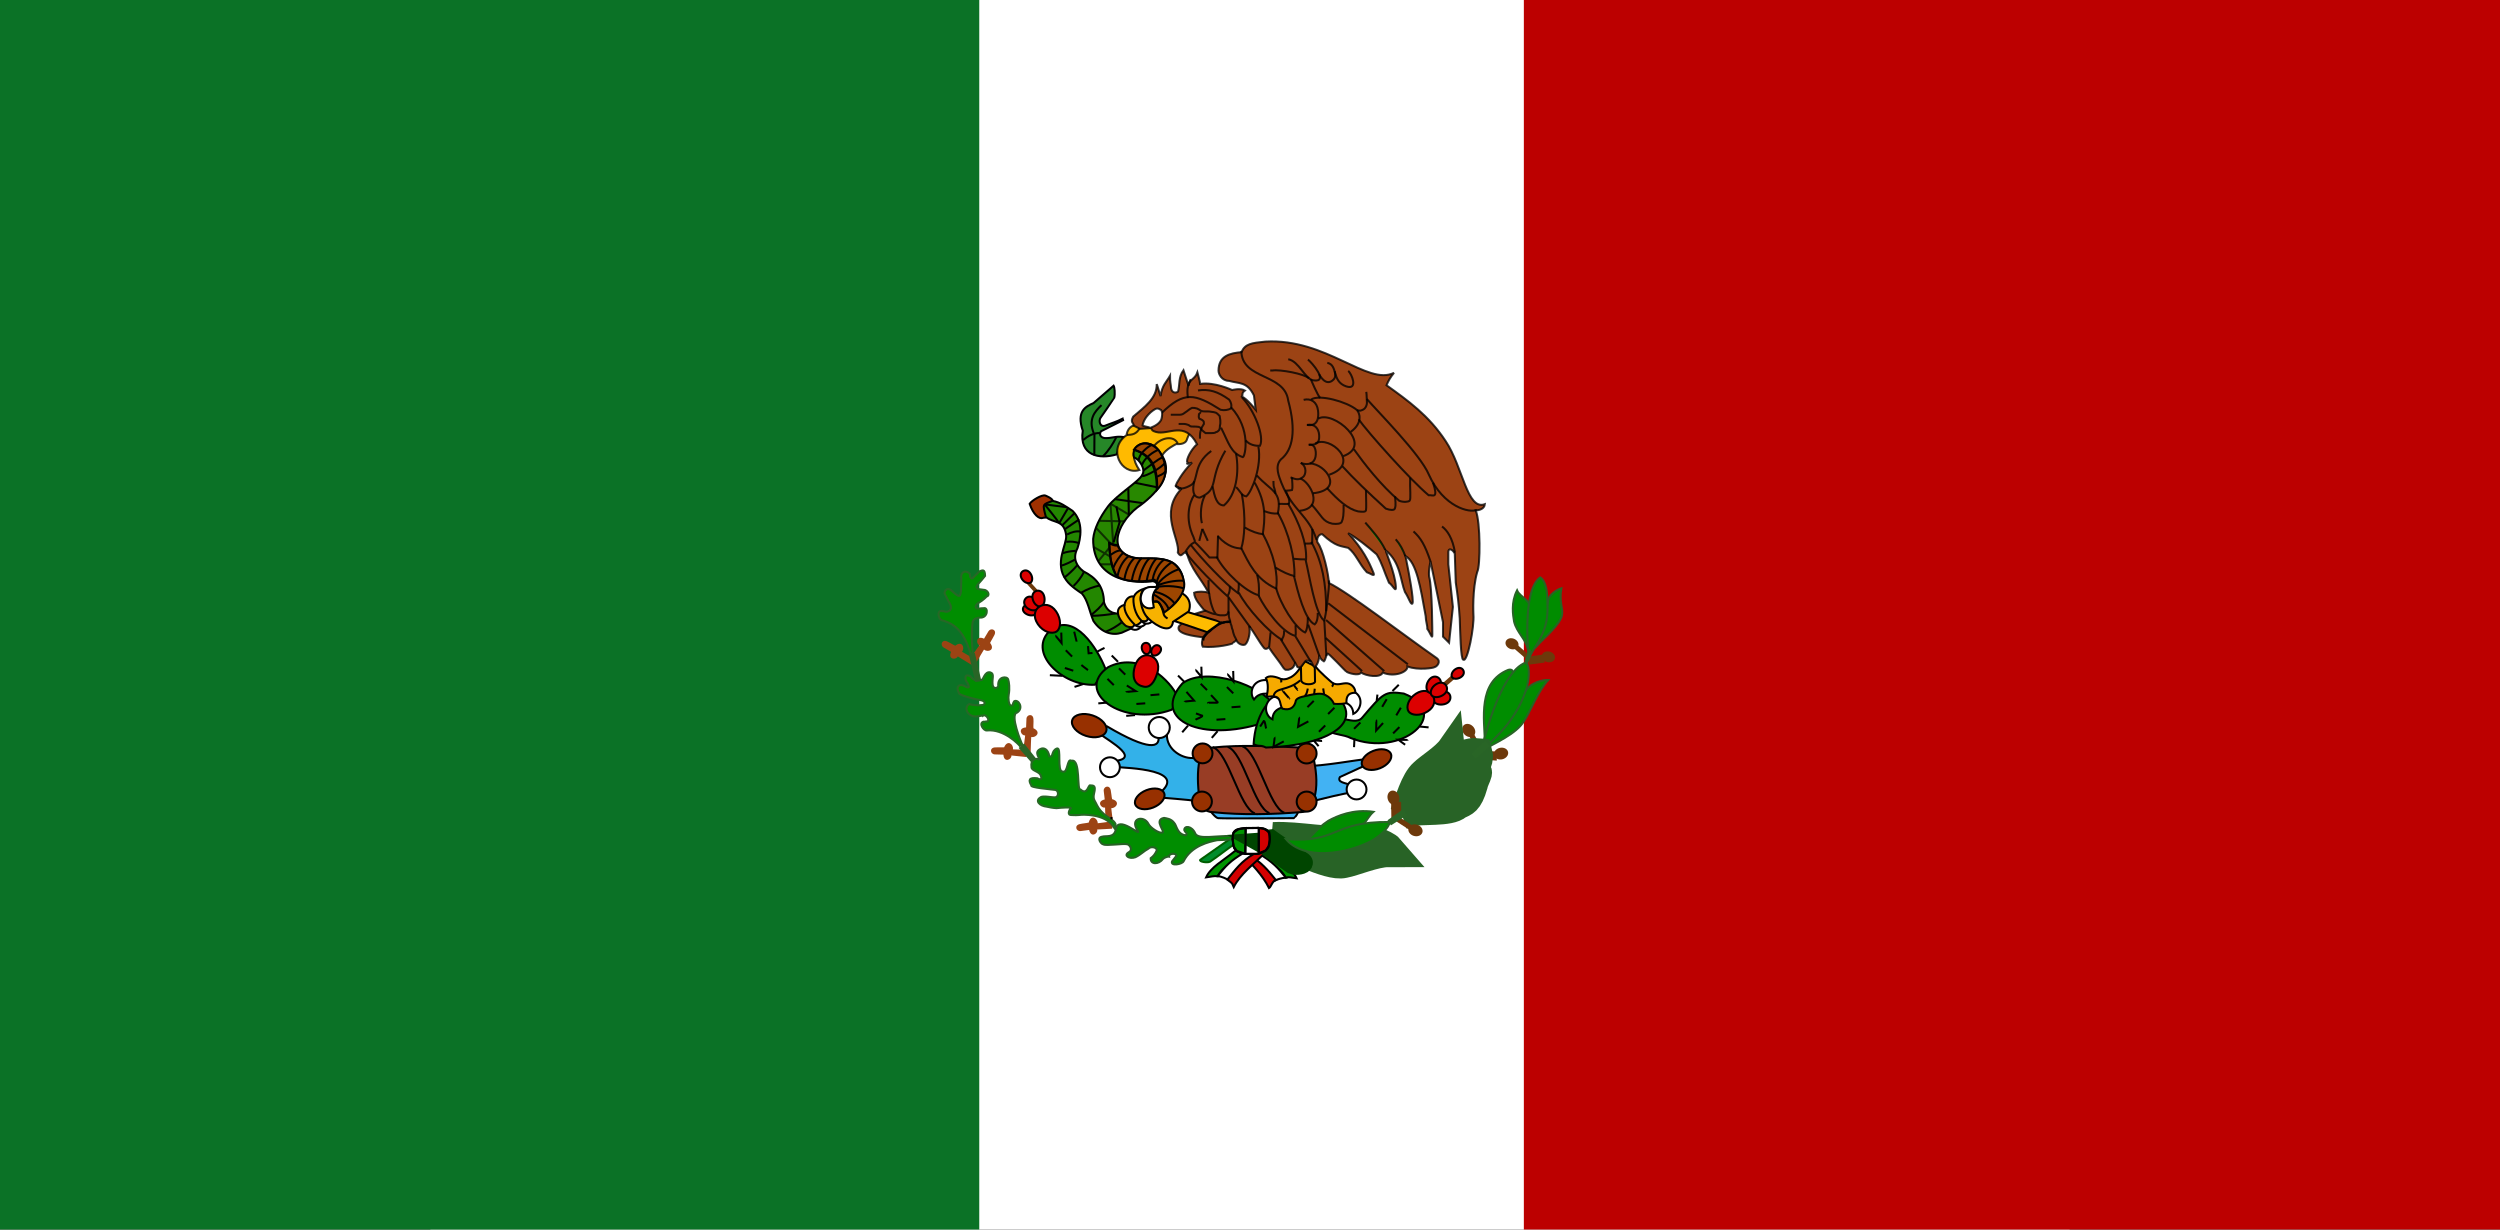 <?xml version="1.0" encoding="UTF-8" standalone="no"?>
<svg width="122px" height="60px" viewBox="0 0 122 60" version="1.1" xmlns="http://www.w3.org/2000/svg" xmlns:xlink="http://www.w3.org/1999/xlink">
    <rect x="0" y="0" width="122" height="60" fill="#333333" stroke="none"/>
    <!-- Generator: Sketch 3.8.2 (29753) - http://www.bohemiancoding.com/sketch -->
    <title>mx</title>
    <desc>Created with Sketch.</desc>
    <defs></defs>
    <g id="Page-1" stroke="none" stroke-width="1" fill="none" fill-rule="evenodd">
        <g id="mx">
            <g id="Group">
                <g>
                    <g id="Shape">
                        <polygon fill="#FFFFFF" points="21 0 100.998 0 100.998 60 21 60"></polygon>
                        <polygon fill="#0B7226" points="0 0 47.788 0 47.788 60 0 60"></polygon>
                        <polygon fill="#BC0000" points="74.364 0 122.151 0 122.151 60 74.364 60"></polygon>
                    </g>
                    <path d="M47.641,32.339 C47.65,32.326 48.074,31.584 48.024,31.704 C48.219,31.853 48.576,31.712 48.317,31.375 C48.38,31.239 48.459,31.135 48.522,30.999 C48.665,30.732 48.36,30.618 48.239,30.802 C48.166,30.943 48.095,31.027 48.021,31.168 C47.637,30.986 47.612,31.414 47.795,31.489 C47.714,31.605 47.575,31.795 47.494,31.91 C47.543,32.053 47.592,32.196 47.641,32.339 L47.641,32.339 Z" id="Shape" fill="#9C4314"></path>
                    <path d="M47.59,32.173 C47.578,32.164 46.83,31.751 46.95,31.799 C47.097,31.602 46.95,31.247 46.617,31.511 C46.48,31.45 46.375,31.372 46.238,31.311 C45.97,31.172 45.859,31.479 46.045,31.596 C46.187,31.668 46.272,31.738 46.414,31.81 C46.237,32.196 46.666,32.215 46.739,32.031 C46.855,32.111 47.307,32.372 47.423,32.452 C47.565,32.401 47.448,32.224 47.59,32.173 L47.59,32.173 Z M50.296,36.709 C50.299,36.693 50.318,35.839 50.331,35.968 C50.574,36.006 50.819,35.712 50.432,35.539 C50.422,35.389 50.443,35.26 50.433,35.111 C50.431,34.809 50.109,34.853 50.091,35.072 C50.093,35.231 50.071,35.339 50.073,35.498 C49.649,35.521 49.831,35.91 50.028,35.888 C50.011,36.028 49.98,36.261 49.963,36.402 L50.296,36.709 L50.296,36.709 Z" id="Shape" fill="#9C4314"></path>
                    <path d="M50.173,36.587 C50.157,36.584 49.303,36.577 49.432,36.563 C49.467,36.319 49.169,36.078 49.002,36.468 C48.852,36.479 48.723,36.461 48.573,36.472 C48.271,36.478 48.32,36.8 48.539,36.815 C48.699,36.811 48.807,36.832 48.966,36.827 C48.995,37.251 49.381,37.063 49.356,36.867 L50.076,36.942 C50.176,36.83 50.072,36.699 50.173,36.587 L50.173,36.587 Z" id="Shape" fill="#9C4314"></path>
                    <path d="M59.016,39.515 C59.016,39.515 59.309,39.911 59.441,39.926 C59.851,39.955 63.105,39.926 63.105,39.926 C63.105,39.921 63.222,39.857 63.222,39.852 C63.33,39.715 63.32,39.637 63.428,39.501 C63.599,39.33 63.843,39.276 64.014,39.105 C64.746,38.929 65.406,38.753 66.139,38.636 C66.08,38.201 65.641,38.294 65.406,38.123 C65.333,38.054 65.347,37.986 65.391,37.918 L67.018,37.17 L67.018,36.994 C65.865,37.131 64.8,37.356 63.559,37.405 L59.324,39.149 L59.016,39.515 L59.016,39.515 Z" id="Shape" stroke="#000000" stroke-width="0.1" fill="#42B2F3"></path>
                    <path id="Shape" stroke="#000000" stroke-width="0.1"></path>
                    <path d="M47.369,31.928 C47.149,31.152 46.794,30.471 45.965,30.27 C45.809,30.235 45.699,29.791 45.958,29.811 C46.104,29.87 45.961,29.783 46.107,29.842 C46.252,29.894 46.478,29.779 46.385,29.532 C46.385,29.503 46.108,29.012 46.108,28.997 C46.056,28.941 46.153,28.626 46.401,28.792 C46.519,28.869 46.636,29.05 46.805,29.085 C46.867,29.075 46.908,28.882 46.898,28.732 C46.898,28.718 46.913,28.226 46.913,28.226 C46.854,27.93 47.116,27.778 47.327,28 C47.341,28.073 47.325,28.074 47.34,28.147 C47.388,28.245 47.446,28.261 47.515,28.162 L47.794,27.883 C47.959,27.822 48.062,27.761 48.072,28.103 C48.072,28.103 47.844,28.389 47.736,28.493 C47.68,28.576 47.558,28.689 47.77,28.751 C47.785,28.751 48.072,28.792 48.072,28.792 C48.269,28.874 48.29,29.091 48.145,29.11 C48.145,29.11 47.991,29.289 47.722,29.439 C47.639,29.505 47.571,29.585 47.643,29.677 C47.799,29.737 47.749,29.679 48.014,29.679 C48.238,29.628 48.217,30.175 47.813,30.138 C47.692,30.167 47.533,30.155 47.467,30.349 C47.438,30.499 47.431,30.788 47.431,30.861 C47.406,31.21 47.457,31.694 47.457,31.709 C47.486,31.958 47.398,31.87 47.369,31.928 L47.369,31.928 Z M49.767,36.398 C49.739,36.362 49.005,35.557 48.156,35.647 C47.998,35.666 47.744,35.286 47.995,35.218 C48.153,35.224 48.03,35.201 48.188,35.207 C48.321,35.113 48.08,34.825 47.971,34.925 C47.961,34.898 47.68,34.986 47.561,34.961 C47.192,34.926 47.031,34.514 47.3,34.358 C47.468,34.422 47.785,34.428 47.956,34.404 C48.125,34.352 48.047,34.199 47.883,34.175 C47.65,34.141 46.708,33.912 46.791,33.797 C46.636,33.538 46.79,33.339 47.063,33.476 C47.289,33.613 47.315,33.536 47.26,33.434 C47.193,33.24 47.129,33.287 47.119,33.119 C47.103,33.01 47.138,32.913 47.298,32.98 C47.365,32.924 47.476,33.33 47.895,33.176 C47.973,33.24 48.039,32.737 48.329,32.813 C48.547,32.881 48.398,33.107 48.441,33.427 C48.476,33.638 48.687,33.59 48.715,33.48 C48.67,32.996 49.143,32.988 49.197,33.151 C49.242,33.271 49.283,33.596 49.225,33.903 C49.194,34.058 49.219,34.367 49.318,34.429 C49.485,34.433 49.377,34.395 49.492,34.223 C49.685,34.099 49.985,34.549 49.634,34.775 C49.263,34.855 49.844,36.267 49.893,36.346 C49.839,36.404 49.775,36.333 49.767,36.398 L49.767,36.398 Z" id="Shape" stroke="#286726" stroke-width="0.1" fill="#008D00"></path>
                    <path d="M54.32,40.175 C54.32,40.159 54.205,39.312 54.238,39.438 C54.484,39.438 54.681,39.108 54.271,38.999 C54.238,38.852 54.238,38.722 54.206,38.575 C54.156,38.277 53.845,38.371 53.861,38.591 C53.888,38.748 53.883,38.858 53.91,39.014 C53.495,39.103 53.735,39.459 53.927,39.407 C53.932,39.548 53.938,39.783 53.943,39.924 L54.32,40.175 L54.32,40.175 Z" id="Shape" fill="#9C4314"></path>
                    <path d="M54.305,40.075 C54.289,40.076 53.444,40.203 53.569,40.168 C53.566,39.922 53.233,39.73 53.13,40.141 C52.984,40.176 52.853,40.178 52.707,40.213 C52.41,40.266 52.508,40.577 52.727,40.557 C52.884,40.528 52.994,40.531 53.15,40.502 C53.245,40.916 53.597,40.67 53.542,40.48 L54.265,40.441 C54.346,40.315 54.223,40.202 54.305,40.075 L54.305,40.075 Z" id="Shape" fill="#9C4314"></path>
                    <path d="M54.017,35.444 C56.086,36.665 56.617,36.488 56.531,35.947 C56.63,35.947 56.651,36.033 56.945,35.817 C56.904,36.617 57.775,37.077 58.306,36.98 C58.785,37.011 58.724,37.645 58.724,37.645 C58.753,38.294 58.535,38.556 58.564,39.204 C58.556,39.204 58.549,39.127 58.542,39.127 C57.952,38.987 56.791,38.97 56.356,38.876 C58.35,37.516 54.822,37.479 54.507,37.432 C54.269,37.401 54.439,37.17 54.578,37.108 C55.675,36.891 53.546,35.852 53.602,35.728 C53.471,35.651 53.611,35.589 53.611,35.589 C53.756,35.495 53.871,35.539 54.017,35.444 L54.017,35.444 Z" id="Shape" stroke="#000000" stroke-width="0.1" fill="#33B1E9"></path>
                    <path d="M59.182,36.479 C59.01,36.478 58.845,36.547 58.723,36.669 C58.601,36.79 58.533,36.956 58.533,37.128 C58.425,37.623 58.44,38.318 58.533,38.983 C58.533,39.155 58.601,39.321 58.723,39.442 C58.845,39.564 59.01,39.633 59.182,39.632 C60.615,39.787 62.155,39.74 63.48,39.632 C63.652,39.633 63.817,39.564 63.939,39.442 C64.061,39.321 64.129,39.155 64.129,38.983 C64.299,38.396 64.252,37.777 64.129,37.128 C64.129,36.956 64.061,36.79 63.939,36.669 C63.817,36.547 63.652,36.479 63.48,36.479 C62.047,36.417 60.584,36.34 59.182,36.479 L59.182,36.479 Z" id="Shape" stroke="#000000" stroke-width="0.1" fill="#983D25"></path>
                    <path d="M54.345,18.821 L53.364,19.67 C52.962,19.848 52.524,20.07 52.839,21.018 C52.655,22.235 53.636,22.428 54.494,22.174 C54.637,21.859 54.682,21.641 54.825,21.326 C54.446,21.268 54.243,21.401 53.898,21.377 C53.662,21.339 53.645,21.161 53.732,21.045 C54.103,20.861 54.438,20.686 54.809,20.502 C54.8,20.447 54.791,20.487 54.783,20.432 C54.476,20.589 54.257,20.642 53.934,20.773 C53.677,20.864 53.604,20.534 53.706,20.388 C53.706,20.388 54.371,19.434 54.371,19.425 C54.427,19.224 54.388,18.887 54.345,18.821 L54.345,18.821 Z" id="Shape" stroke="#000003" stroke-width="0.1" fill="#268728"></path>
                    <path d="M57.085,35.504 C57.085,35.787 56.855,36.017 56.572,36.017 C56.288,36.017 56.058,35.787 56.058,35.504 C56.058,35.22 56.288,34.99 56.572,34.99 C56.855,34.99 57.085,35.22 57.085,35.504 L57.085,35.504 Z" id="Shape" stroke="#000000" stroke-width="0.1" fill="#FFFFFF"></path>
                    <path d="M54.649,37.441 C54.649,37.709 54.432,37.926 54.165,37.926 C53.897,37.926 53.68,37.709 53.68,37.441 C53.68,37.174 53.897,36.957 54.165,36.957 C54.432,36.957 54.649,37.174 54.649,37.441 L54.649,37.441 Z" id="Shape" stroke="#000000" stroke-width="0.1" fill="#FFFFFF"></path>
                    <path d="M66.684,38.526 C66.684,38.794 66.468,39.011 66.2,39.011 C65.932,39.011 65.716,38.794 65.716,38.526 C65.716,38.259 65.932,38.042 66.2,38.042 C66.468,38.042 66.684,38.259 66.684,38.526 L66.684,38.526 Z" id="Shape" stroke="#000000" stroke-width="0.1" fill="#FFFFFF"></path>
                    <path id="Shape" stroke="#000000" stroke-width="0.1" fill="#BA4600"></path>
                    <path d="M59.14,39.114 C59.14,39.381 58.923,39.598 58.656,39.598 C58.388,39.598 58.171,39.381 58.171,39.114 C58.171,38.846 58.388,38.629 58.656,38.629 C58.923,38.629 59.14,38.846 59.14,39.114 L59.14,39.114 Z M64.248,39.114 C64.251,39.288 64.159,39.451 64.008,39.539 C63.857,39.628 63.67,39.628 63.519,39.539 C63.368,39.451 63.277,39.288 63.279,39.114 C63.279,38.846 63.496,38.629 63.764,38.629 C64.031,38.629 64.248,38.846 64.248,39.114 L64.248,39.114 Z M64.248,36.765 C64.251,36.94 64.159,37.103 64.008,37.191 C63.857,37.279 63.67,37.279 63.519,37.191 C63.368,37.103 63.277,36.94 63.279,36.765 C63.279,36.497 63.496,36.281 63.764,36.281 C64.031,36.281 64.248,36.497 64.248,36.765 L64.248,36.765 Z M59.169,36.765 C59.169,37.033 58.952,37.249 58.685,37.249 C58.417,37.249 58.2,37.033 58.2,36.765 C58.2,36.497 58.417,36.281 58.685,36.281 C58.952,36.281 59.169,36.497 59.169,36.765 L59.169,36.765 Z" id="Shape" stroke="#000000" stroke-width="0.1" fill="#973100"></path>
                    <path d="M54.393,40.439 C54.364,40.402 54.147,39.786 52.917,39.759 C52.745,39.749 52.635,39.798 52.285,39.774 C52.082,39.791 52.161,39.549 52.242,39.462 C52.375,39.368 51.767,39.414 51.557,39.439 C51.347,39.427 51.205,39.391 51.086,39.367 C50.717,39.331 50.501,39.072 50.771,38.916 C50.883,38.805 51.342,38.931 51.513,38.908 C51.683,38.856 51.659,38.571 51.495,38.548 C51.262,38.514 50.244,38.437 50.327,38.323 C50.172,38.064 50.217,37.93 50.621,37.98 C50.846,38.117 50.84,37.941 50.785,37.84 C50.718,37.646 50.348,37.616 50.338,37.448 C50.278,37.044 50.542,36.99 50.702,37.058 C50.77,37.001 50.4,36.685 50.819,36.532 C50.923,36.499 51.137,36.525 51.209,36.907 C51.427,36.975 51.277,36.656 51.572,36.527 C51.826,36.42 51.555,37.662 51.858,37.651 C52.118,37.757 52.067,36.972 52.285,37.125 C52.756,37.004 52.528,38.63 52.733,38.532 C53.074,38.83 53.109,38.264 53.208,38.326 C53.375,38.331 53.486,38.336 53.393,38.71 C53.324,39.001 53.427,39.069 53.48,39.186 C53.799,39.887 54.276,39.881 54.436,40.204 C54.487,40.681 54.401,40.374 54.393,40.439 L54.393,40.439 Z" id="Shape" stroke="#286726" stroke-width="0.1" fill="#008D00"></path>
                    <path d="M60.281,41.518 C59.693,42.001 59.082,42.314 58.858,42.816 C59.126,42.78 59.23,42.736 59.43,42.761 C59.646,42.276 60.327,42.018 60.729,41.626 L60.28,41.518 L60.281,41.518 Z M61.852,41.569 C62.383,42.06 63.042,42.341 63.274,42.86 C63.006,42.824 62.894,42.787 62.735,42.828 C62.518,42.344 61.806,42.061 61.404,41.67 C61.553,41.634 61.703,41.606 61.852,41.569 L61.852,41.569 Z" id="Shape" stroke="#000000" stroke-width="0.1" fill="#009400"></path>
                    <path d="M61.451,41.669 C62.095,42.056 62.352,42.334 62.749,42.828 C62.558,42.84 62.291,42.926 62.193,42.983 C61.714,42.36 61.343,42.138 60.941,41.746 C61.09,41.71 61.302,41.705 61.451,41.669 L61.451,41.669 Z" id="Shape" stroke="#000000" stroke-width="0.1" fill="#FFFFFF"></path>
                    <path d="M55.37,20.743 C55.112,20.814 55.001,21.032 54.977,21.234 C54.027,21.9 54.718,23.211 55.599,22.939 C54.947,21.962 55.599,21.41 56.325,21.753 C56.545,21.914 56.698,22.25 56.718,22.229 C56.857,21.93 57.403,21.669 57.403,21.669 C57.403,21.669 57.843,21.729 57.922,21.444 C57.972,21.262 58.377,20.509 58.377,20.509 L56.967,20.219 L55.993,20.198 L55.475,20.426 C55.406,20.537 55.44,20.632 55.37,20.743 L55.37,20.743 Z" id="Shape" stroke-opacity="0.772" stroke="#000000" stroke-width="0.1" fill="#FFBA00"></path>
                    <path d="M60.925,41.701 C61.569,42.087 61.864,42.449 62.261,42.944 C62.087,42.995 62.028,43.282 61.93,43.339 C61.62,42.716 61.109,42.184 60.568,41.654 C60.718,41.618 60.776,41.737 60.925,41.701 L60.925,41.701 Z" id="Shape" stroke="#000000" stroke-width="0.1" fill="#D40000"></path>
                    <path d="M60.682,41.626 C60.038,42.012 59.813,42.258 59.417,42.753 C59.607,42.764 59.843,42.883 59.941,42.94 C60.42,42.316 60.791,42.095 61.193,41.703 C61.043,41.667 60.832,41.662 60.682,41.626 L60.682,41.626 Z" id="Shape" stroke="#000000" stroke-width="0.1" fill="#FFFFFF"></path>
                    <path d="M61.208,41.656 C60.563,42.043 60.292,42.428 59.895,42.923 C60.215,43.152 60.137,43.166 60.203,43.295 C60.512,42.671 61.192,42.156 61.733,41.626 C61.584,41.589 61.357,41.693 61.207,41.656 L61.208,41.656 Z" id="Shape" stroke="#000000" stroke-width="0.1" fill="#D40000"></path>
                    <path d="M54.026,35.411 C54.026,35.701 53.636,35.936 53.154,35.936 C52.673,35.936 52.282,35.701 52.282,35.411 C52.282,35.121 52.673,34.886 53.154,34.886 C53.636,34.886 54.026,35.121 54.026,35.411 L54.026,35.411 Z" id="Shape" stroke="#000000" stroke-width="0.1" fill="#973000" transform="translate(53.154, 35.411) rotate(18.092) translate(-53.154, -35.411) "></path>
                    <path d="M60.161,40.845 C59.697,41.179 59.04,41.625 58.576,41.958 C58.48,42.04 58.898,42.125 59.051,42.05 C59.541,41.714 59.798,41.493 60.289,41.157 L60.569,41.001 C60.369,40.986 60.361,40.86 60.161,40.845 L60.161,40.845 Z" id="Shape" stroke="#005E00" stroke-width="0.1" fill="#008D2B"></path>
                    <path d="M56.863,38.985 C56.863,39.237 56.525,39.44 56.107,39.44 C55.689,39.44 55.351,39.237 55.351,38.985 C55.351,38.734 55.689,38.53 56.107,38.53 C56.525,38.53 56.863,38.734 56.863,38.985 L56.863,38.985 Z" id="Shape" stroke="#000000" stroke-width="0.1" fill="#973000" transform="translate(56.107, 38.985) rotate(-21.434) translate(-56.107, -38.985) "></path>
                    <path d="M64.897,35.704 C64.921,34.43 66.038,35.546 66.476,35.021 C67.507,33.806 67.595,33.714 68.506,33.846 C70.946,34.804 68.399,37.022 65.905,36.012 C65.631,35.862 65.17,35.855 64.897,35.704 L64.897,35.704 Z" id="Shape" stroke="#000000" stroke-width="0.1" fill="#008D00"></path>
                    <g transform="translate(73.375, 31.125)" id="Shape" fill="#6D390B">
                        <path d="M0.724,0.381 C0.692,0.524 0.525,0.599 0.352,0.55 C0.179,0.501 0.066,0.346 0.098,0.204 C0.131,0.061 0.297,-0.014 0.47,0.035 C0.643,0.084 0.756,0.239 0.724,0.381 L0.724,0.381 Z"></path>
                        <polygon points="0.642 0.317 1.236 0.832 1.079 1.012 0.485 0.497"></polygon>
                    </g>
                    <polygon id="Shape" fill="#6D390B" points="70.415 33.328 70.544 33.509 70.992 33.119 70.863 32.938"></polygon>
                    <path d="M59.182,36.462 C59.94,36.694 60.496,39.446 61.238,39.693 M59.909,36.447 C60.666,36.679 61.207,39.431 61.949,39.678 M60.62,36.417 C61.378,36.649 61.934,39.416 62.676,39.663" id="Shape" stroke="#000000" stroke-width="0.1"></path>
                    <path d="M67.93,37.069 C67.93,37.321 67.592,37.524 67.174,37.524 C66.757,37.524 66.418,37.321 66.418,37.069 C66.418,36.818 66.757,36.614 67.174,36.614 C67.592,36.614 67.93,36.818 67.93,37.069 L67.93,37.069 Z" id="Shape" stroke="#000000" stroke-width="0.1" fill="#973000" transform="translate(67.174, 37.069) rotate(-21.434) translate(-67.174, -37.069) "></path>
                    <path d="M70.771,33.959 C70.809,34.106 70.743,34.297 70.485,34.364 C70.226,34.43 69.984,34.33 69.946,34.183 C69.908,34.036 70.058,33.825 70.316,33.758 C70.574,33.691 70.733,33.812 70.771,33.959 L70.771,33.959 Z" id="Shape" stroke="#000000" stroke-width="0.1" fill="#DC0000"></path>
                    <path d="M59.397,41.001 C59.014,41.079 58.14,41.268 57.759,42.032 C57.69,42.175 57.116,42.287 57.193,42.039 C57.283,41.909 57.315,41.898 57.405,41.768 C57.398,41.605 57.026,41.653 57.051,41.799 C57.023,41.792 56.843,41.827 56.758,41.914 C56.53,42.206 56.14,42.193 56.153,41.882 C56.297,41.775 56.37,41.673 56.443,41.516 C56.49,41.346 56.157,41.285 56.05,41.41 C55.822,41.53 55.678,41.701 55.407,41.833 C55.105,41.942 54.815,41.748 55.078,41.592 C55.314,41.476 55.117,41.207 55.002,41.199 C54.803,41.151 53.986,41.288 53.839,41.206 C53.724,41.191 53.514,40.889 53.761,40.835 C53.983,40.762 54.356,40.916 54.452,40.48 C54.548,39.746 55.713,40.856 55.524,40.55 C55.097,39.919 55.823,39.77 56.042,40.2 C56.132,40.394 56.575,40.682 56.704,40.627 C56.946,40.654 56.255,40.017 56.803,39.913 C56.928,39.939 57.151,39.949 57.305,40.162 C57.42,40.272 57.444,40.725 57.872,40.763 C57.965,40.625 57.876,40.695 57.792,40.505 C57.791,40.276 58.171,40.294 58.333,40.683 C58.494,40.98 59.343,40.778 60.119,40.796 C60.368,40.755 60.768,40.974 59.397,41.001 L59.397,41.001 Z" id="Shape" stroke="#286026" stroke-width="0.1" fill="#008D00"></path>
                    <path d="M69.911,33.931 C70.047,34.141 70.045,34.474 69.675,34.714 C69.306,34.954 68.874,34.924 68.737,34.714 C68.601,34.505 68.724,34.096 69.093,33.855 C69.462,33.615 69.774,33.721 69.911,33.931 L69.911,33.931 Z" id="Shape" stroke="#000000" stroke-width="0.1" fill="#DC0000"></path>
                    <path d="M70.176,33.062 C70.304,33.143 70.385,33.328 70.242,33.553 C70.098,33.778 69.852,33.869 69.724,33.788 C69.596,33.706 69.562,33.45 69.705,33.224 C69.849,32.999 70.048,32.98 70.176,33.062 L70.176,33.062 Z" id="Shape" stroke="#000000" stroke-width="0.1" fill="#DC0000"></path>
                    <path d="M70.565,33.444 C70.648,33.571 70.646,33.773 70.422,33.918 C70.198,34.064 69.936,34.046 69.854,33.919 C69.771,33.791 69.845,33.543 70.069,33.398 C70.293,33.252 70.482,33.317 70.565,33.444 L70.565,33.444 Z" id="Shape" stroke="#000000" stroke-width="0.1" fill="#DC0000"></path>
                    <path d="M71.397,32.69 C71.459,32.786 71.458,32.938 71.29,33.047 C71.121,33.157 70.924,33.143 70.862,33.047 C70.799,32.952 70.856,32.765 71.024,32.656 C71.192,32.546 71.335,32.594 71.397,32.69 L71.397,32.69 Z" id="Shape" stroke="#000000" stroke-width="0.1" fill="#D90000"></path>
                    <path d="M60.761,40.416 C60.432,40.455 60.244,40.475 60.181,40.714 C60.146,40.875 60.174,41.087 60.202,41.268 C60.202,41.477 60.465,41.615 60.772,41.674 L61.299,41.674 C61.521,41.674 61.931,41.457 61.931,41.248 C61.964,41.131 61.963,40.94 61.963,40.812 C61.963,40.461 61.716,40.439 61.406,40.407 L60.761,40.416 L60.761,40.416 Z" id="Shape" stroke="#000000" stroke-width="0.1" fill="#FFFFFF"></path>
                    <path d="M72.467,36.274 C72.43,35.057 72.11,33.294 73.603,32.689 C73.796,32.639 73.866,32.747 73.8,32.907 L72.467,36.274 L72.467,36.274 Z" id="Shape" stroke="#286326" stroke-width="0.1" fill="#008F00"></path>
                    <path d="M74.397,33.797 C74.663,33.296 75.32,33.17 75.552,33.186 C75.093,33.655 74.635,34.804 74.377,35.18 C74.006,35.819 72.924,36.272 72.275,36.648 C73.001,35.659 73.67,34.786 74.397,33.797 L74.397,33.797 Z" id="Shape" stroke="#286326" stroke-width="0.1" fill="#008C00"></path>
                    <path d="M60.789,40.409 C60.789,40.409 60.459,40.468 60.452,40.468 C60.445,40.468 60.196,40.629 60.196,40.629 C60.196,40.629 60.144,40.944 60.144,40.952 C60.144,40.959 60.203,41.311 60.203,41.311 L60.357,41.523 L60.76,41.662 L60.789,40.409 L60.789,40.409 Z" id="Shape" stroke="#000000" stroke-width="0.1" fill="#009400"></path>
                    <path d="M72.27,36.647 C72.314,36.603 73.125,32.778 74.478,32.325 C74.696,32.609 74.591,33.227 74.504,33.554 C74.088,34.983 73.079,35.962 72.27,36.647 L72.27,36.647 Z" id="Shape" stroke="#286326" stroke-width="0.1" fill="#008D00"></path>
                    <g transform="translate(74.5, 31.75)" id="Shape" fill="#6D390B">
                        <path d="M0.757,0.19 C0.698,0.323 0.787,0.483 0.956,0.546 C1.124,0.61 1.307,0.552 1.366,0.418 C1.424,0.284 1.335,0.125 1.167,0.062 C0.999,-0.002 0.815,0.056 0.757,0.19 L0.757,0.19 Z"></path>
                        <polygon points="0.861 0.186 0.078 0.289 0.097 0.686 0.88 0.583"></polygon>
                    </g>
                    <g transform="translate(71.25, 35.25)" id="Shape" fill="#6D390B">
                        <path d="M0.706,0.605 C0.622,0.74 0.428,0.756 0.272,0.641 C0.116,0.526 0.058,0.323 0.142,0.188 C0.226,0.053 0.421,0.036 0.576,0.152 C0.732,0.267 0.79,0.469 0.706,0.605 L0.706,0.605 Z"></path>
                        <polygon points="0.647 0.507 1.057 1.261 0.835 1.389 0.425 0.635"></polygon>
                    </g>
                    <g transform="translate(72.125, 36.375)" id="Shape" fill="#6D390B">
                        <path d="M0.802,0.535 C0.729,0.394 0.815,0.218 0.993,0.144 C1.172,0.069 1.376,0.123 1.449,0.265 C1.522,0.406 1.436,0.582 1.257,0.656 C1.079,0.731 0.875,0.676 0.802,0.535 L0.802,0.535 Z"></path>
                        <polygon points="0.916 0.743 0.058 0.683 0.062 0.243 0.92 0.303"></polygon>
                    </g>
                    <path d="M71.682,37.786 C72.513,37.335 71.992,37.967 71.94,38.313 C71.695,39.167 71.465,39.172 71.176,39.318 C70.746,39.711 69.365,39.52 68.724,39.682 C69.528,39.098 70.878,38.369 71.682,37.786 L71.682,37.786 Z M70.437,37.587 C70.784,37.312 70.841,36.704 70.818,36.493 C70.504,36.943 69.698,37.436 69.44,37.696 C68.999,38.076 68.727,39.094 68.49,39.711 C69.166,38.983 69.761,38.315 70.437,37.587 L70.437,37.587 Z" id="Shape" stroke="#286326" stroke-width="1.328" fill="#008C00"></path>
                    <path d="M66.115,41.081 C66.659,40.921 67.585,41.323 67.737,41.5 C67.081,41.5 66.018,41.955 65.569,42.034 C64.853,42.215 62.866,41.094 62.155,40.934 C63.342,40.874 64.9,41.253 66.115,41.081 L66.115,41.081 Z" id="Shape" stroke="#286326" stroke-width="1.633" fill="#008C00"></path>
                    <path d="M61.977,40.966 C62.442,41.3 63.098,41.745 63.562,42.079 C63.658,42.16 63.241,42.246 63.088,42.171 C62.598,41.834 62.34,41.614 61.85,41.278 L61.569,41.121 C61.769,41.107 61.777,40.98 61.977,40.966 L61.977,40.966 Z" id="Shape" stroke="#004500" stroke-width="0.99" fill="#00602B"></path>
                    <path d="M68.421,39.683 C68.477,39.662 70.691,36.674 72.067,36.797 C72.149,37.125 71.814,37.617 71.609,37.867 C70.683,38.94 69.406,39.4 68.421,39.683 L68.421,39.683 Z" id="Shape" stroke="#286326" stroke-width="1.559" fill="#008C00"></path>
                    <g transform="translate(67.625, 38.5)" id="Shape" fill="#6D390B">
                        <path d="M0.524,0.744 C0.387,0.824 0.207,0.747 0.124,0.572 C0.041,0.397 0.086,0.19 0.224,0.111 C0.361,0.031 0.54,0.108 0.624,0.283 C0.707,0.458 0.662,0.664 0.524,0.744 L0.524,0.744 Z"></path>
                        <polygon points="0.75 0.63 0.762 1.488 0.274 1.497 0.262 0.639"></polygon>
                    </g>
                    <g transform="translate(68, 39.75)" id="Shape" fill="#6D390B">
                        <path d="M0.728,0.72 C0.737,0.561 0.9,0.454 1.092,0.481 C1.283,0.507 1.431,0.658 1.422,0.817 C1.413,0.976 1.25,1.083 1.058,1.056 C0.866,1.03 0.718,0.879 0.728,0.72 L0.728,0.72 Z"></path>
                        <polygon points="0.826 0.777 0.106 0.311 0.239 0.092 0.96 0.559"></polygon>
                    </g>
                    <path d="M49.952,29.617 C50.016,29.521 50.166,29.457 50.352,29.562 C50.538,29.666 50.617,29.849 50.552,29.945 C50.487,30.042 50.278,30.071 50.092,29.967 C49.906,29.863 49.887,29.714 49.952,29.618 L49.952,29.617 Z" id="Shape" stroke="#000000" stroke-width="0.1" fill="#DC0000"></path>
                    <path d="M65.737,40.682 C66.651,40.441 66.596,40.001 67.023,39.616 C66.035,39.471 65.246,39.821 64.824,40.053 C64.157,40.483 63.984,40.95 63.406,41.272 C64.391,41.146 64.835,41.005 65.737,40.682 L65.737,40.682 Z" id="Shape" stroke="#286326" stroke-width="0.1" fill="#008C00"></path>
                    <path d="M62.755,40.95 C65.37,41.147 64.953,40.086 67.818,40.112 C67.776,40.447 67.229,40.868 66.947,41.026 C65.694,41.688 63.635,41.999 62.755,40.95 L62.755,40.95 Z" id="Shape" stroke="#286326" stroke-width="0.1" fill="#008C00"></path>
                    <path d="M61.427,40.402 L61.434,41.633 L61.771,41.502 C61.771,41.502 61.91,41.282 61.91,41.267 C61.91,41.252 61.969,40.967 61.969,40.959 C61.969,40.952 61.94,40.608 61.94,40.608 L61.683,40.439 L61.427,40.402 L61.427,40.402 Z" id="Shape" stroke="#000000" stroke-width="0.1" fill="#D40000"></path>
                    <polygon id="Shape" fill="#6D390B" points="50.543 28.971 50.125 28.511 50.267 28.391 50.686 28.851"></polygon>
                    <path d="M50.017,29.254 C50.088,29.131 50.252,29.05 50.456,29.183 C50.659,29.316 50.745,29.549 50.675,29.673 C50.604,29.796 50.374,29.834 50.17,29.701 C49.967,29.567 49.946,29.378 50.017,29.254 L50.017,29.254 Z" id="Shape" stroke="#000000" stroke-width="0.1" fill="#DC0000"></path>
                    <path id="Shape" stroke="#000000" stroke-width="0.1" fill="#DC0000"></path>
                    <path d="M50.582,28.835 C50.717,28.799 50.893,28.859 50.956,29.097 C51.02,29.335 50.929,29.558 50.794,29.594 C50.659,29.629 50.463,29.492 50.4,29.255 C50.336,29.017 50.447,28.87 50.582,28.835 L50.582,28.835 Z" id="Shape" stroke="#000000" stroke-width="0.1" fill="#DC0000"></path>
                    <path d="M53.95,32.647 C53.542,31.611 52.43,29.89 51.297,30.719 C50.039,31.804 51.87,33.511 53.432,33.414 L53.95,32.647 L53.95,32.647 Z" id="Shape" stroke="#000000" stroke-width="0.1" fill="#008D00"></path>
                    <path d="M50.715,29.609 C50.932,29.463 51.282,29.46 51.541,29.84 C51.8,30.221 51.777,30.672 51.559,30.818 C51.342,30.965 50.91,30.844 50.65,30.464 C50.391,30.083 50.497,29.756 50.715,29.609 L50.715,29.609 Z" id="Shape" stroke="#000000" stroke-width="0.1" fill="#DC0000"></path>
                    <path d="M49.909,27.878 C50.009,27.812 50.168,27.81 50.286,27.984 C50.404,28.157 50.394,28.363 50.295,28.43 C50.195,28.497 49.998,28.442 49.88,28.268 C49.762,28.095 49.81,27.945 49.909,27.878 L49.909,27.878 Z" id="Shape" stroke="#000000" stroke-width="0.1" fill="#DC0000"></path>
                    <path d="M57.412,33.88 C56.9,32.968 55.502,31.829 54.078,32.558 C52.395,33.74 54.757,35.51 57.175,34.637 C57.392,34.412 57.195,34.104 57.412,33.88 L57.412,33.88 Z" id="Shape" stroke="#000000" stroke-width="0.1" fill="#008D00"></path>
                    <path d="M62.158,34.419 C61.646,33.508 58.901,32.472 57.705,33.346 C56.208,35.025 58.405,36.194 61.362,35.362 C61.579,35.138 61.941,34.644 62.158,34.419 L62.158,34.419 Z" id="Shape" stroke="#000000" stroke-width="0.1" fill="#008D00"></path>
                    <path d="M51.497,31.016 C51.512,31.016 51.805,31.382 51.805,31.382 L51.79,30.869 M52.011,31.733 L52.318,32.041 M53.094,31.528 L53.124,31.88 L53.314,31.865 M53.094,32.701 C53.021,32.657 52.772,32.452 52.772,32.452 M52.376,32.73 L51.966,32.598" id="Shape" stroke="#000000" stroke-width="0.1"></path>
                    <path id="Shape" stroke="#000000" stroke-width="0.1"></path>
                    <path id="Shape" stroke="#000000" stroke-width="0.1"></path>
                    <path id="Shape" stroke="#000000" stroke-width="0.1"></path>
                    <path d="M51.849,32.98 C51.805,32.98 51.233,32.95 51.233,32.95 M52.875,33.375 L52.436,33.521 M53.534,31.807 C53.549,31.792 53.9,31.616 53.9,31.616 M52.538,31.309 C52.538,31.294 52.421,30.825 52.421,30.825" id="Shape" stroke="#000000" stroke-width="0.1"></path>
                    <path d="M60.754,40.408 C60.425,40.447 60.237,40.467 60.174,40.705 C60.139,40.867 60.167,41.078 60.195,41.26 C60.254,41.564 60.458,41.607 60.764,41.666 L61.292,41.666 C61.514,41.666 61.873,41.522 61.932,41.248 C61.972,41.108 61.956,40.932 61.956,40.803 C61.927,40.482 61.709,40.431 61.399,40.398 L60.754,40.408 L60.754,40.408 Z M60.79,40.409 L60.78,41.632 L60.79,40.409 Z M61.432,40.409 L61.422,41.632 L61.432,40.409 Z" id="Shape" stroke="#000000" stroke-width="0.1"></path>
                    <path d="M74.657,29.952 C74.85,29.316 74.181,29.166 74.032,28.809 C73.727,29.407 73.834,30.016 73.888,30.336 C74.013,30.856 74.474,31.215 74.55,31.655 C74.685,30.999 74.664,30.597 74.657,29.951 L74.657,29.952 Z" id="Shape" stroke="#286326" stroke-width="0.1" fill="#008C00"></path>
                    <path d="M75.543,29.361 C75.556,29.013 76.01,28.764 76.193,28.709 C76.079,29.386 76.283,29.703 76.229,29.981 C76.189,30.434 75.359,31.126 75.006,31.51 C75.185,30.767 75.364,30.104 75.543,29.361 L75.543,29.361 Z" id="Shape" stroke="#286326" stroke-width="0.1" fill="#008C00"></path>
                    <path d="M74.587,32.073 C74.609,32.031 74.242,28.839 75.162,28.177 C75.403,28.319 75.482,28.776 75.5,29.026 C75.551,30.126 75.587,30.685 74.587,32.073 L74.587,32.073 Z" id="Shape" stroke="#286326" stroke-width="0.1" fill="#008C00"></path>
                    <path d="M56.126,31.997 C56.389,32.08 56.621,32.367 56.479,32.834 C56.337,33.301 56.116,33.601 55.77,33.497 C55.32,33.393 55.239,32.976 55.382,32.509 C55.524,32.042 55.863,31.913 56.126,31.997 L56.126,31.997 Z" id="Shape" stroke="#000000" stroke-width="0.1" fill="#DC0000"></path>
                    <path d="M56.572,31.52 C56.655,31.578 56.705,31.701 56.603,31.841 C56.501,31.98 56.334,32.029 56.25,31.97 C56.166,31.911 56.15,31.743 56.252,31.604 C56.354,31.464 56.488,31.461 56.572,31.52 L56.572,31.52 Z M55.879,31.377 C55.979,31.355 56.103,31.403 56.136,31.573 C56.168,31.742 56.089,31.898 55.989,31.919 C55.889,31.94 55.755,31.837 55.723,31.668 C55.69,31.498 55.779,31.398 55.879,31.377 L55.879,31.377 Z" id="Shape" stroke="#000000" stroke-width="0.1" fill="#DC0000"></path>
                    <path id="Shape" stroke="#000000" stroke-width="0.1" fill="#DC0000"></path>
                    <path id="Shape" stroke="#000000" stroke-width="0.1" fill="#DC0000"></path>
                    <path id="Shape" stroke="#000000" stroke-width="0.1" fill="#DC0000"></path>
                    <path id="Shape" stroke="#000000" stroke-width="0.1" fill="#DC0000"></path>
                    <polygon id="Shape" stroke="#000000" stroke-width="0.1" points="54.24 39.984 54.24 39.867"></polygon>
                    <path d="M66.073,33.753 C66.586,34.027 66.41,34.667 66.044,34.838 C66.024,34.417 65.755,34.291 65.355,34.193 C65.565,34.076 65.79,33.694 66.073,33.753 L66.073,33.753 Z" id="Shape" stroke="#000000" stroke-width="0.1" fill="#FFFFFF"></path>
                    <path d="M61.175,36.312 C61.363,33.531 63.477,33.194 64.877,33.675 C66.929,35.164 64.848,36.4 61.778,36.48 C61.504,36.33 61.448,36.463 61.175,36.312 L61.175,36.312 Z" id="Shape" stroke="#000000" stroke-width="0.1" fill="#008D00"></path>
                    <path d="M61.789,33.187 C61.133,33.161 60.935,33.801 61.192,34.135 C61.453,33.783 61.787,33.811 62.233,33.932 C62.096,33.724 62.098,33.281 61.789,33.187 L61.789,33.187 Z" id="Shape" stroke="#000000" stroke-width="0.1" fill="#FFFFFF"></path>
                    <path d="M62.131,34.019 C61.618,34.293 61.727,34.933 62.093,35.104 C62.113,34.684 62.382,34.556 62.782,34.459 C62.572,34.342 62.414,33.961 62.131,34.019 L62.131,34.019 Z" id="Shape" stroke="#000000" stroke-width="0.1" fill="#FFFFFF"></path>
                    <path d="M66.141,33.806 C66.147,33.577 65.966,33.379 65.755,33.347 C65.499,33.316 65.255,33.492 64.999,33.306 C64.968,33.285 64.376,32.773 64.205,32.535 C64.035,32.442 63.679,32.267 63.679,32.267 C63.469,32.541 63.321,32.856 63.017,33.036 C62.867,33.096 62.809,33.167 62.534,33.145 C62.249,33.012 61.936,32.943 61.773,33.088 C61.912,33.362 61.874,33.709 61.816,33.972 C61.918,34.031 62.031,33.961 62.154,33.988 C62.535,33.998 62.438,34.407 62.58,34.583 C62.98,34.691 63.183,34.5 63.242,34.173 C63.347,34.007 63.671,33.985 63.901,33.922 C64.15,33.874 64.462,33.795 64.69,33.923 C64.879,34.023 65.005,34.144 65.1,34.348 C65.1,34.348 65.401,34.375 65.701,34.319 C65.712,34.138 65.675,33.81 66.141,33.806 L66.141,33.806 Z" id="Shape" stroke="#000000" stroke-width="0.1" fill="#F6AA00"></path>
                    <path d="M63.486,32.554 L63.5,33.214 C63.578,33.453 64.111,33.429 64.174,33.273 L64.16,32.525" id="Shape" stroke="#000000" stroke-width="0.1"></path>
                    <path d="M63.661,33.961 C63.776,33.922 63.819,33.602 63.819,33.602 M64.131,33.873 L64.16,33.609 M64.614,33.873 L64.571,33.595 M63.339,33.667 C63.321,33.678 63.09,33.389 63.163,33.419 M62.915,34.093 C62.944,34.093 62.532,33.666 62.605,33.696 M62.533,33.302 C62.522,33.269 62.504,33.111 62.577,33.141 M63.452,33.203 C62.825,33.744 62.236,33.517 62.151,33.971 M65.002,33.509 C65.024,33.483 65.099,33.343 65.02,33.343" id="Shape" stroke="#000000" stroke-width="0.1"></path>
                    <path d="M54.946,33.777 C54.954,33.764 55.422,33.726 55.422,33.726 L54.988,33.452 M57.796,34.243 C57.804,34.231 58.272,34.192 58.272,34.192 L57.9,33.762 M58.948,34.322 C58.925,34.247 59.44,34.333 59.424,34.271 L59.099,33.919 M58.333,32.681 C58.347,32.681 58.641,33.047 58.641,33.047 L58.626,32.534 M67.159,35.127 C67.171,35.136 67.157,35.649 67.157,35.649 L67.493,35.284 M63.402,34.995 C63.412,35.006 63.346,35.471 63.346,35.471 L63.848,35.204 M54.605,32.614 L54.913,32.922 M54.045,33.127 L54.353,33.435 M56.144,33.925 L56.577,33.887 M55.455,34.353 L55.889,34.322 M58.594,33.367 L58.902,33.675 M59.875,33.527 L60.183,33.835 M57.488,32.967 L57.796,33.275 M54.252,31.989 L54.56,32.297 M57.692,35.736 L57.977,35.407 M59.134,36.009 L59.419,35.68 M53.597,34.325 L54.031,34.286" id="Shape" stroke="#000000" stroke-width="0.1"></path>
                    <path id="Shape" stroke="#000000" stroke-width="0.1"></path>
                    <path d="M54.959,34.934 L55.392,34.896 M60.1,34.514 L60.534,34.483 M59.364,35.122 L59.798,35.091 M59.887,32.889 C59.901,32.889 60.194,33.256 60.194,33.256 L60.18,32.743 M64.111,34.201 L63.803,34.509 M65.12,34.537 L64.812,34.845 M64.671,35.402 L64.364,35.71 M68.291,35.482 L67.984,35.789 M66.386,35.258 L66.078,35.566 M68.26,33.416 L67.952,33.723 M69.716,35.496 L69.283,35.455 M66.077,36.461 L66.098,36.026 M67.45,34.494 L67.671,34.119 M68.139,34.91 L68.361,34.535 M68.713,36.102 C68.704,36.113 68.235,36.098 68.235,36.098 L68.571,36.343 M62.201,35.971 C62.211,35.982 62.145,36.447 62.145,36.447 L62.647,36.18 M58.34,35.122 C58.397,35.08 58.687,34.989 58.672,34.927 L58.363,34.815" id="Shape" stroke="#000000" stroke-width="0.1"></path>
                    <path d="M71.41,32.191 C71.613,32.349 71.956,30.553 71.903,29.991 C71.903,29.954 71.84,28.762 72.089,27.91 C72.247,27.624 72.252,25.476 72.016,24.912 C72.204,24.896 72.433,24.835 72.461,24.605 C71.591,24.927 71.385,22.766 70.547,21.526 C69.73,20.281 68.716,19.556 67.662,18.801 C67.745,18.59 67.866,18.392 68.027,18.194 C66.734,18.842 64.718,16.495 61.743,16.671 C61.072,16.738 60.756,16.778 60.585,17.186 C60.032,17.233 59.466,17.359 59.464,18.089 C59.465,18.264 59.624,18.583 59.98,18.587 C60.467,18.727 60.862,18.618 61.192,19.297 C61.217,19.483 61.255,19.813 61.28,19.998 C61.28,19.998 60.843,19.446 60.605,19.354 C60.668,19.262 60.567,19.199 60.751,19.057 C60.528,18.928 60.128,19.033 60.128,19.033 C60.128,19.033 59.264,18.626 58.568,18.735 C58.568,18.661 58.435,18.172 58.435,18.172 C58.312,18.517 58.04,18.498 58,18.825 C57.926,18.59 57.825,18.302 57.751,18.067 C57.507,18.401 57.578,18.76 57.491,19.107 C57.394,19.186 57.201,19.19 57.152,18.967 C57.128,18.694 57.094,18.667 57.096,18.342 C56.919,18.65 56.708,18.799 56.637,19.33 C56.562,19.132 56.523,18.942 56.449,18.744 C56.458,19.434 55.863,19.848 55.299,20.333 C55.141,20.626 55.324,20.63 55.337,20.779 L55.634,20.927 C55.807,20.915 55.993,20.902 56.167,20.89 C56.254,21.001 56.183,21.008 56.414,21.08 C57.033,21.253 57.808,20.509 58.416,21.679 C58.136,21.912 57.856,22.46 57.944,22.561 C58.055,22.561 57.72,22.719 58.173,22.575 C57.7,23.034 57.38,23.639 57.38,23.676 C57.327,23.805 57.57,23.658 57.519,23.893 C57.586,23.717 57.632,23.878 57.632,23.878 C56.553,25.046 57.596,26.297 57.479,26.971 C57.659,27.26 57.681,26.966 57.906,26.934 C58.095,27.761 58.638,28.262 58.972,28.919 C58.8,28.866 58.457,28.847 58.271,28.926 C58.287,29.237 58.568,29.533 58.791,29.805 C58.63,29.854 58.482,29.904 58.321,29.954 C57.986,30.127 57.764,30.309 57.529,30.569 C57.372,30.948 58.278,31.04 58.712,31.104 C58.672,31.24 58.617,31.411 58.696,31.56 C59.379,31.626 60.168,31.424 60.168,31.387 C60.168,31.35 60.339,31.254 60.339,31.254 C60.431,31.438 60.633,31.492 60.723,31.466 C60.852,31.466 61.052,30.952 60.96,30.558 C61.208,30.855 61.441,31.328 61.688,31.625 C61.764,31.704 61.86,31.646 61.922,31.593 C62.133,31.927 62.423,32.262 62.634,32.596 C62.745,32.724 62.721,32.676 62.872,32.686 C63.01,32.641 63.127,32.623 63.199,32.356 C63.199,32.356 63.245,32.397 63.31,32.545 C63.476,32.663 63.593,32.379 63.685,32.287 C63.738,32.16 63.943,32.311 63.943,32.237 C64.017,32.287 64.066,32.504 64.14,32.554 C64.254,32.512 64.367,32.262 64.375,31.997 C64.488,32.229 64.523,32.21 64.61,32.272 C64.684,32.21 64.707,31.968 64.782,31.906 C64.766,31.777 65.674,32.781 65.711,32.781 C65.801,32.847 66.314,33.004 66.419,32.821 C66.675,32.992 67.365,33.097 67.477,32.822 C68.045,33.065 68.713,32.793 68.684,32.522 C69.202,32.729 70.009,32.591 70.009,32.554 C70.101,32.543 70.351,32.3 70.114,32.117 C68.393,30.916 65.832,28.927 64.846,28.448 C64.846,28.093 64.578,26.814 64.289,26.462 C64.236,26.28 64.355,26.056 64.525,26.069 C65.195,26.695 65.438,26.636 65.793,26.736 C66.177,27.039 66.314,27.502 66.698,27.922 C66.879,27.98 67.093,28.163 67.037,27.985 C66.798,27.384 66.508,26.802 65.791,26.02 C66.163,26.206 66.771,26.698 67.182,27.054 C67.456,27.506 67.533,27.865 67.781,28.435 C67.96,28.549 68.143,28.968 68.117,28.62 C68.078,27.966 67.619,26.927 67.619,26.853 C68.348,27.435 68.341,28.337 68.561,28.889 C68.751,29.169 68.847,29.541 68.926,29.453 C69.018,29.326 68.709,27.751 68.709,27.751 C68.66,27.553 68.635,27.328 68.585,27.131 C69.128,27.443 69.318,28.636 69.572,30.064 C69.573,30.292 69.665,30.541 69.653,30.689 C69.77,30.834 69.904,31.231 69.898,30.994 C69.898,30.994 69.898,28.67 69.741,28.136 C69.701,27.851 69.81,27.386 69.81,27.386 C70.008,28.352 70.22,29.396 70.418,30.362 L70.418,31.068 C70.517,31.167 70.616,31.266 70.715,31.365 L70.901,29.619 C70.901,29.619 70.678,27.576 70.678,27.539 L70.678,26.945 C70.673,26.735 70.866,26.776 70.993,27.013 C71.017,27.52 71.016,27.923 71.041,28.431 C71.127,29.012 71.188,29.437 71.235,30.177 C71.258,30.783 71.282,32.216 71.41,32.191 L71.41,32.191 Z" id="Shape" stroke-opacity="0.772" stroke="#000000" stroke-width="0.1" fill="#9C4314"></path>
                    <path d="M61.788,35.551 C61.76,35.485 61.739,35.182 61.675,35.183 L61.495,35.457 M67.219,33.896 L67.182,34.203 M64.518,36.158 C64.447,36.166 64.15,36.102 64.133,36.163 L64.347,36.413" id="Shape" stroke="#000000" stroke-width="0.1"></path>
                    <path id="Shape" stroke="#000000" stroke-width="0.1"></path>
                    <path d="M58.725,31.257 C58.725,31.231 58.721,31.152 58.758,31.097 C58.814,31.016 58.86,30.966 58.934,30.889 C59.021,30.833 59.084,30.767 59.158,30.696 C59.238,30.645 59.278,30.601 59.35,30.552 C59.395,30.507 59.446,30.485 59.494,30.456 C59.549,30.429 59.59,30.389 59.67,30.376 C59.719,30.352 59.821,30.36 59.895,30.36 C59.971,30.36 59.998,30.345 60.071,30.344" id="Shape" stroke="#000000" stroke-width="0.1"></path>
                    <path d="M70.37,25.693 C70.618,25.872 70.89,26.263 71.002,26.968 M68.978,25.933 C69.337,26.255 69.54,26.605 69.808,27.394" id="Shape" stroke-opacity="0.772" stroke="#000000" stroke-width="0.1"></path>
                    <path d="M68.111,26.317 C68.33,26.567 68.462,26.829 68.582,27.141 M66.625,25.501 C66.91,25.829 67.368,26.33 67.603,26.838" id="Shape" stroke-opacity="0.772" stroke="#000000" stroke-width="0.1" fill="#00C600"></path>
                    <path d="M60.577,17.122 C60.598,18.549 62.687,18.201 62.863,19.542 C63.263,21.006 63.096,21.951 62.511,22.416 C62.179,22.758 62.433,23.289 62.532,23.562 C63.075,24.938 63.895,25.16 64.247,26.348" id="Shape" stroke-opacity="0.772" stroke="#000000" stroke-width="0.1"></path>
                    <path id="Shape" stroke-opacity="0.772" stroke="#000000" stroke-width="0.1"></path>
                    <path d="M62.501,31.197 L63.227,32.379 M64.816,29.439 L68.704,32.417 M64.711,30.256 L67.553,32.751 M59.365,27.161 C59.739,27.904 60.797,28.891 61.431,29.049 C61.453,28.571 61.426,28.387 61.35,28.056" id="Shape" stroke-opacity="0.772" stroke="#000000" stroke-width="0.1"></path>
                    <path d="M60.569,26.738 C60.943,27.481 61.285,28.273 62.277,28.723 C62.38,28.002 62.158,27.02 61.61,26.022" id="Shape" stroke-opacity="0.772" stroke="#000000" stroke-width="0.1"></path>
                    <path d="M60.745,25.742 C61.086,25.948 61.395,26.041 61.623,26.068 C61.726,25.346 61.816,24.583 61.228,23.55" id="Shape" stroke-opacity="0.772" stroke="#000000" stroke-width="0.1"></path>
                    <path d="M59.43,26.169 C59.934,26.717 60.341,26.744 60.569,26.771 C60.737,26.277 60.807,25.23 60.601,24.102 M58.123,26.608 C58.625,27.258 59.783,28.492 60.406,28.94 C60.428,28.837 60.46,28.789 60.452,28.458 M66.7,19.47 C67.238,20.09 69.314,22.178 69.725,23.155 C70.434,24.751 71.743,25.055 72.069,24.876 M63.143,28.099 C63.33,28.863 63.669,30.253 64.158,30.472 C64.242,30.39 64.314,30.238 64.305,29.907" id="Shape" stroke-opacity="0.772" stroke="#000000" stroke-width="0.1"></path>
                    <path d="M60.322,23.769 C60.541,23.992 60.591,24.196 60.819,24.223 C61.096,23.996 61.585,22.731 61.409,21.797" id="Shape" stroke-opacity="0.772" stroke="#000000" stroke-width="0.1"></path>
                    <path d="M59.171,23.734 C59.274,24.236 59.37,24.661 59.726,24.665 C60.318,24.17 60.492,23.063 60.317,22.129 M58.941,26.394 L58.675,25.808 M64.689,31.131 L66.472,32.75 M63.84,30.479 L64.39,32.028 M61.415,29.061 C61.789,29.804 62.586,30.877 63.221,31.034 C63.243,30.931 63.23,30.841 63.222,30.511 M60.449,28.912 C60.824,29.655 61.923,30.865 62.558,31.22 C62.579,31.117 62.672,31.098 62.664,30.767 M63.188,31.003 L63.982,32.32 M62.237,27.696 C62.579,27.902 62.938,28.075 63.166,28.102 C63.2,27.299 62.92,26.003 62.346,25.011" id="Shape" stroke-opacity="0.772" stroke="#000000" stroke-width="0.1"></path>
                    <path d="M58.284,23.484 C58.182,23.864 58.196,24.279 58.552,24.283 C59.539,23.857 58.95,23.432 59.798,21.993 M59.587,20.871 C59.961,21.614 60.071,22.119 60.654,22.31 C60.77,22.257 61.061,20.944 60.076,19.878" id="Shape" stroke-opacity="0.772" stroke="#000000" stroke-width="0.1"></path>
                    <path d="M60.785,21.489 C60.978,21.713 61.26,21.766 61.487,21.753 C61.71,21.307 61.234,20.046 60.606,19.393 M66.3,20.461 C66.77,21.122 68.831,23.43 69.715,24.166 C69.913,24.141 70.207,24.387 69.932,23.553" id="Shape" stroke-opacity="0.772" stroke="#000000" stroke-width="0.1"></path>
                    <path d="M66.068,21.921 C66.538,22.582 67.398,23.701 68.282,24.438 C68.504,24.521 68.719,24.494 68.789,24.436 C68.865,24.363 68.796,23.84 68.816,23.306" id="Shape" stroke-opacity="0.772" stroke="#000000" stroke-width="0.1"></path>
                    <path d="M65.509,22.754 C66.047,23.347 66.757,24.029 67.627,24.821 C67.849,24.904 68.041,24.907 68.067,24.819 C68.088,24.733 68.128,24.755 68.079,24.221" id="Shape" stroke-opacity="0.772" stroke="#000000" stroke-width="0.1"></path>
                    <path d="M64.758,23.818 C65.296,24.411 65.788,24.848 66.276,24.957 C66.511,24.985 66.635,24.988 66.66,24.901 C66.681,24.814 66.667,24.399 66.659,23.921" id="Shape" stroke-opacity="0.772" stroke="#000000" stroke-width="0.1"></path>
                    <path d="M63.994,24.609 C64.532,25.202 64.533,25.448 65.02,25.557 C65.256,25.585 65.43,25.554 65.473,25.473 C65.549,25.305 65.576,25.122 65.568,24.644" id="Shape" stroke-opacity="0.772" stroke="#000000" stroke-width="0.1"></path>
                    <path d="M63.776,20.734 C64.318,20.832 64.363,20.364 64.319,20.029 C64.266,19.608 63.968,19.424 63.617,19.513 M63.475,22.59 C63.73,22.689 64.051,22.682 64.168,22.39 C64.262,22.167 64.227,21.622 63.875,21.71" id="Shape" stroke-opacity="0.772" stroke="#000000" stroke-width="0.1"></path>
                    <path d="M63.858,21.703 C64.346,21.733 64.391,21.511 64.374,21.23 C64.355,20.902 64.132,20.653 63.781,20.741" id="Shape" stroke-opacity="0.772" stroke="#000000" stroke-width="0.1"></path>
                    <path d="M64.332,20.43 C65.043,20.002 67.093,21.72 65.534,22.266 M64.18,21.646 C64.892,21.218 66.459,22.619 64.87,23.165 M63.914,22.613 C64.709,22.641 65.623,23.916 64.066,24.072" id="Shape" stroke-opacity="0.772" stroke="#000000" stroke-width="0.1"></path>
                    <path d="M62.978,23.294 C63.233,23.393 63.381,23.457 63.609,23.26 C63.699,23.177 63.818,22.799 63.482,22.589" id="Shape" stroke-opacity="0.772" stroke="#000000" stroke-width="0.1"></path>
                    <path d="M56.325,21.753 C56.594,21.406 57.251,21.185 57.476,21.644 M63.458,23.356 C63.92,23.508 64.657,24.796 63.42,24.927" id="Shape" stroke-opacity="0.772" stroke="#000000" stroke-width="0.1"></path>
                    <path d="M62.867,17.532 C63.401,17.633 63.67,18.495 64.096,18.562 C64.874,18.678 63.995,17.662 63.827,17.547" id="Shape" stroke-opacity="0.772" stroke="#000000" stroke-width="0.1"></path>
                    <path d="M54.996,21.219 C55.236,21.229 55.461,21.184 55.612,20.901 M57.37,23.69 C57.502,23.938 57.844,23.839 58.127,23.667 C58.513,23.446 58.188,22.67 59.109,22.008 M57.859,26.96 C58.361,27.61 59.314,28.579 59.908,29.101 C59.929,28.998 60.026,28.945 60.017,28.614 M59.889,29.058 L61.031,30.644 M62.27,28.674 C62.457,29.438 63.2,30.648 63.689,30.867 C63.773,30.785 63.829,30.457 63.821,30.126 M62.004,30.862 L61.934,31.57 M63.714,27.322 C63.901,28.086 64.181,29.945 64.612,30.282 C64.696,30.2 64.87,28.655 64.861,28.324 M63.138,27.269 C63.391,27.299 63.539,27.299 63.738,27.296 C63.773,26.493 63.425,25.549 62.85,24.557" id="Shape" stroke-opacity="0.772" stroke="#000000" stroke-width="0.1"></path>
                    <path id="Shape" stroke-opacity="0.772" stroke="#000000" stroke-width="0.1" fill="#00C600"></path>
                    <path d="M61.684,24.938 C61.953,25.042 62.145,25.075 62.358,25.058 C62.578,23.971 62.023,23.97 61.332,23.201" id="Shape" stroke-opacity="0.772" stroke="#000000" stroke-width="0.1"></path>
                    <path d="M64.772,17.708 C65.306,17.809 64.968,18.607 65.693,18.855 C66.302,19.058 65.959,18.218 65.791,18.104" id="Shape" stroke-opacity="0.772" stroke="#000000" stroke-width="0.1"></path>
                    <path d="M63.979,19.501 C64.364,19.221 65.741,19.608 66.207,20 C66.34,20.124 66.544,20.621 65.911,21.078 M56.684,20.158 C57.789,19.08 58.302,19.203 59.567,19.998 C59.749,20.041 59.946,20.003 60.064,19.934 C60.128,19.779 60.067,19.621 59.984,19.502 C59.418,19.096 58.996,18.978 58.462,19.053 M58.275,24.161 C58.027,24.528 57.824,25.324 58.243,26.212 C58.26,26.314 58.367,26.416 58.259,26.484 C58.053,26.588 57.959,26.76 57.843,26.933 M64.716,29.826 C64.724,28.482 64.527,27.41 63.991,26.44 M62.395,24.593 C62.572,24.574 62.795,24.623 62.904,24.57 C62.957,24.374 62.806,24.132 62.746,23.947 C62.848,23.936 62.972,23.936 63.051,23.913 C63.097,23.743 63.051,23.505 63.051,23.301" id="Shape" stroke-opacity="0.772" stroke="#000000" stroke-width="0.1"></path>
                    <path d="M55.756,20.767 C55.798,20.469 56.066,20.137 56.365,19.967 C56.509,19.887 56.605,19.983 56.669,20.015 C56.749,20.143 56.701,20.383 56.669,20.479 C56.589,20.64 56.429,20.768 56.14,20.88 C55.991,20.816 55.905,20.832 55.756,20.768 L55.756,20.767 Z" id="Shape" stroke-opacity="0.772" stroke="#000000" stroke-width="0.1" fill="#FFFFFF"></path>
                    <path d="M58.319,26.47 C58.383,26.502 59.023,27.207 59.023,27.207 L59.408,27.207 L59.44,26.134" id="Shape" stroke-opacity="0.772" stroke="#000000" stroke-width="0.1"></path>
                    <path id="Shape" stroke-opacity="0.772" stroke="#000000" stroke-width="0.1"></path>
                    <path d="M58.525,26.394 L58.675,25.808 M58.799,24.179 C58.607,24.531 58.552,25.11 58.652,25.531 M64.035,26.521 L63.673,26.529" id="Shape" stroke-opacity="0.772" stroke="#000000" stroke-width="0.1"></path>
                    <path d="M51.05,25.16 C51.1,25.317 50.929,25.233 50.892,25.277 C50.712,25.34 50.427,25.12 50.247,24.586 C50.335,24.437 50.852,24.116 51.018,24.185 C51.018,24.185 51.343,24.309 51.382,24.445 C51.319,24.643 51.039,25.182 51.05,25.16 L51.05,25.16 Z" id="Shape" stroke="#000000" stroke-width="0.1" fill="#9F3000"></path>
                    <path d="M64.035,26.521 L64.041,25.808 M64.625,30.27 L64.726,32.011" id="Shape" stroke-opacity="0.772" stroke="#000000" stroke-width="0.1"></path>
                    <path d="M51.038,25.221 C51.389,25.551 51.941,25.329 52.029,26.136 C52.066,26.588 51.427,27.491 52.029,28.306 C52.242,28.62 52.794,28.959 52.794,28.959 C53.083,29.281 53.17,29.853 53.358,30.301 C53.756,30.895 54.303,31.024 54.738,30.878 C54.738,30.878 56.168,30.238 56.168,30.226 C56.168,30.213 55.441,29.247 55.441,29.26 C55.441,29.272 54.625,29.95 54.613,29.95 C54.525,29.937 54.048,29.987 53.873,29.385 C53.86,28.616 53.48,28.19 52.869,27.88 C52.56,27.646 52.313,27.274 52.581,26.751 C52.735,26.274 52.89,25.472 52.342,24.932 C51.991,24.698 51.74,24.514 51.364,24.443 C50.867,24.631 50.871,24.581 51.038,25.221 L51.038,25.221 Z" id="Shape" stroke="#000000" stroke-width="0.1" fill="#238700"></path>
                    <path d="M58.109,18.506 C57.917,18.858 57.934,19.07 57.966,19.422 M57.133,20.239 L57.581,20.239 C57.701,20.236 57.752,20.191 57.838,20.127 C57.895,20.094 57.957,20.045 58.014,19.999 C58.061,19.965 58.118,19.925 58.174,19.903 C58.265,19.903 58.336,19.909 58.414,19.935 C58.487,19.965 58.546,20.009 58.606,20.047 C58.666,20.071 58.721,20.079 58.815,20.079 C58.913,20.079 59.015,20.074 59.103,20.095 C59.188,20.101 59.282,20.119 59.343,20.143 C59.421,20.192 59.468,20.25 59.52,20.303 C59.523,20.388 59.55,20.44 59.552,20.527 C59.552,20.602 59.56,20.703 59.536,20.752 C59.536,20.844 59.521,20.909 59.504,20.976 C59.445,21.031 59.423,21.074 59.343,21.088 C59.28,21.137 59.186,21.136 59.087,21.136 L58.831,21.136 C58.775,21.09 58.708,21.041 58.639,20.976 C58.601,20.89 58.577,20.862 58.494,20.832 C58.415,20.82 58.334,20.815 58.254,20.816 C58.176,20.816 58.111,20.821 58.062,20.784 C58.018,20.742 57.954,20.72 57.886,20.704 C57.813,20.683 57.727,20.688 57.645,20.688 L57.517,20.688" id="Shape" stroke-opacity="0.772" stroke="#000000" stroke-width="0.1"></path>
                    <path id="Shape" stroke-opacity="0.772" stroke="#000000" stroke-width="0.1"></path>
                    <path d="M58.574,20.127 L58.558,20.127 C58.608,20.127 58.578,20.122 58.51,20.207 C58.504,20.298 58.484,20.349 58.526,20.431 C58.578,20.448 58.667,20.487 58.702,20.527 C58.754,20.564 58.75,20.597 58.75,20.687 C58.72,20.737 58.692,20.778 58.654,20.847 C58.634,20.898 58.608,20.965 58.59,21.024 C58.572,21.097 58.559,21.166 58.558,21.248 L58.558,21.408 M64.374,18.261 C64.392,18.295 64.699,18.908 65.08,18.519 C65.137,18.453 65.156,18.405 65.156,18.292 C65.156,18.233 65.148,18.164 65.134,18.116" id="Shape" stroke-opacity="0.772" stroke="#000000" stroke-width="0.1"></path>
                    <path d="M55.129,30.594 C55.314,30.851 55.649,30.719 55.717,30.512 C55.487,30.527 55.399,30.392 55.318,30.184 C55.269,30.303 55.077,30.446 55.129,30.594 L55.129,30.594 Z" id="Shape" stroke="#000000" stroke-width="0.1" fill="#FFFFFF"></path>
                    <path id="Shape" stroke-opacity="0.772" stroke="#000000" stroke-width="0.1"></path>
                    <path d="M66.675,19.122 C66.683,19.17 66.698,19.346 66.698,19.462 C66.697,19.585 66.726,19.689 66.68,19.792 C66.629,19.923 66.573,19.975 66.449,20.02 C66.348,20.066 66.326,20.022 66.214,20.026 M63.967,18.502 C63.967,18.51 64.314,19.334 64.428,19.418" id="Shape" stroke-opacity="0.772" stroke="#000000" stroke-width="0.1"></path>
                    <path d="M55.355,30.444 C55.54,30.701 55.876,30.569 55.943,30.363 C55.713,30.378 55.625,30.242 55.544,30.034 C55.495,30.153 55.303,30.296 55.355,30.444 L55.355,30.444 Z" id="Shape" stroke="#000000" stroke-width="0.1" fill="#FFFFFF"></path>
                    <path d="M55.706,30.294 C55.89,30.551 56.226,30.419 56.293,30.212 C56.063,30.227 55.975,30.092 55.894,29.884 C55.845,30.003 55.654,30.146 55.706,30.294 L55.706,30.294 Z" id="Shape" stroke="#000000" stroke-width="0.1" fill="#FFFFFF"></path>
                    <path d="M61.987,18.081 L62.1,18.081 C62.46,18.02 63.669,18.243 63.879,18.465 M62.213,23.925 C62.205,23.917 62.23,24.063 62.222,24.056 C62.267,24.1 62.215,23.935 62.19,23.834 C62.153,23.744 62.145,23.684 62.145,23.562 L62.145,23.471 M59.952,29.257 L59.952,29.289 L59.952,29.257 L59.952,29.289 L59.952,29.158 L59.952,29.817 C59.969,29.897 59.968,29.985 59.968,30.073 C59.978,30.142 60.002,30.223 60.032,30.298 C60.037,30.393 60.063,30.456 60.096,30.538 C60.103,30.62 60.131,30.691 60.161,30.763 C60.167,30.845 60.194,30.888 60.209,30.955 C60.232,31.032 60.26,31.082 60.289,31.131 C60.31,31.152 60.33,31.259 60.349,31.265" id="Shape" stroke-opacity="0.772" stroke="#000000" stroke-width="0.1"></path>
                    <path d="M58.975,28.312 L58.975,28.745 C58.996,28.851 58.999,28.963 59.023,29.065 C59.032,29.157 59.054,29.235 59.071,29.321 C59.079,29.407 59.181,29.711 59.215,29.786 C59.253,29.857 59.309,29.93 59.343,29.978 C59.407,29.998 59.46,30.02 59.536,30.026 L59.76,30.026 C59.85,30.009 59.881,29.999 59.92,29.93 C59.942,29.887 59.94,29.857 59.968,29.834 M58.703,31.228 C58.703,31.201 58.699,31.123 58.735,31.067 C58.792,30.987 58.837,30.937 58.911,30.859 C58.999,30.803 59.217,30.504 59.873,30.331 C59.949,30.331 59.976,30.316 60.049,30.314 M58.781,29.775 C58.786,29.78 59.139,29.965 59.322,29.973" id="Shape" stroke-opacity="0.772" stroke="#000000" stroke-width="0.1"></path>
                    <path id="Shape" stroke="#000000" stroke-width="0.1"></path>
                    <path d="M59.631,30.377 C59.579,30.342 57.88,29.852 57.915,29.852 C57.95,29.852 57.294,30.298 57.294,30.298 L58.913,30.85 L59.561,30.377 L59.631,30.377 L59.631,30.377 Z" id="Shape" stroke="#000000" stroke-width="0.1" fill="#FFBC00"></path>
                    <path d="M58.009,29.838 C58.117,29.566 58.088,29.207 57.737,28.984 C56.937,28.493 55.591,28.534 55.335,29.107 C55.059,29.07 54.918,29.293 54.877,29.516 C54.163,29.71 54.824,30.535 55.001,30.568 C55.241,30.65 55.306,30.59 55.348,30.512 C55.481,30.544 55.664,30.402 55.71,30.303 C55.88,30.334 56.009,30.331 56.012,30.161 C56.498,30.617 57.167,30.932 57.242,30.346 L58.009,29.838 L58.009,29.838 Z" id="Shape" stroke="#000000" stroke-width="0.1" fill="#F7B200"></path>
                    <path d="M54.878,29.504 C54.833,29.822 55.046,30.164 55.385,30.494 M55.322,29.108 C55.277,29.426 55.368,29.966 55.706,30.296 M55.825,28.767 C55.514,29.028 55.684,29.835 56.022,30.166" id="Shape" stroke="#000000" stroke-width="0.1"></path>
                    <path d="M56.656,22.166 C57.373,23.115 56.37,24.165 55.494,24.769 C54.461,25.582 53.903,27.165 55.725,27.263 C56.383,27.25 57.097,27.192 57.499,27.707 C57.901,28.223 57.916,29.174 56.903,29.784 C56.804,29.697 56.657,29.435 56.547,29.356 C56.437,29.276 56.365,29.378 56.266,29.291 C56.23,28.964 56.764,28.477 56.26,28.36 C55.606,28.471 53.318,28.48 53.347,26.297 C53.397,25.811 53.657,25.265 54.074,24.709 C54.492,24.154 55.636,23.465 55.745,23.163 C55.922,22.903 55.599,22.396 55.343,22.326 C55.133,21.766 56.06,21.168 56.656,22.166 L56.656,22.166 Z" id="Shape" stroke="#000100" stroke-width="0.1" fill="#288800"></path>
                    <path d="M55.062,23.846 L55.087,25.121 M54.394,24.354 L55.756,24.552 M55.397,23.561 L56.548,23.797" id="Shape" stroke="#000000" stroke-width="0.1"></path>
                    <path d="M54.184,24.576 L55.143,25.144 M53.501,25.775 L54.25,26.57 M54.194,24.629 L54.321,26.51 M53.677,25.416 L54.907,25.441" id="Shape" stroke-opacity="0.642" stroke="#000000" stroke-width="0.1"></path>
                    <path d="M52.39,28.595 C52.581,28.414 52.779,28.155 52.903,27.902 M52.775,28.918 C53.032,28.759 53.362,28.633 53.69,28.567 M53.248,30.012 C53.471,29.827 53.711,29.63 53.875,29.371 M53.256,30.055 C53.649,30.045 54.047,30.005 54.434,29.933 M53.957,30.827 C54.249,30.717 54.516,30.548 54.732,30.379 M51.926,28.2 C52.153,28.017 52.379,27.809 52.563,27.592 M51.76,27.614 C52.006,27.548 52.246,27.423 52.456,27.306 M51.845,27.003 C52.044,26.926 52.277,26.894 52.493,26.881 M52.031,26.441 C52.271,26.417 52.434,26.432 52.674,26.507 M52.072,26.083 C52.271,25.976 52.495,25.907 52.719,25.936 M51.972,25.818 L52.666,25.345 M51.85,25.623 L52.441,25.037 M51.682,25.542 L52.115,24.802 M53.409,21.171 L53.403,22.224 M54.475,21.338 C54.32,21.642 54.102,22.001 53.822,22.269 M53.689,21.136 C53.379,21.111 53.087,21.279 52.852,21.477" id="Shape" stroke="#000000" stroke-width="0.1"></path>
                    <path d="M55.339,21.939 C55.853,22.129 56.536,22.389 56.465,23.9 C56.891,23.438 57.086,22.791 56.545,21.975 C56.181,21.582 55.649,21.499 55.339,21.939 L55.339,21.939 Z" id="Shape" stroke="#000000" stroke-width="0.1" fill-opacity="0.994" fill="#9D4600"></path>
                    <path d="M55.571,22.443 C55.591,22.151 56.001,21.789 56.217,21.709 M55.728,22.708 C55.836,22.334 56.302,22.037 56.518,21.957 M55.738,23.238 C55.938,23.241 56.691,22.823 56.864,22.574 M55.799,22.959 C56.042,22.791 56.497,22.409 56.713,22.329 M56.465,23.265 C56.646,23.162 56.708,23.187 56.899,22.991 M55.339,21.948 C55.856,22.116 56.489,22.498 56.447,23.899" id="Shape" stroke="#000000" stroke-width="0.1"></path>
                    <path d="M53.616,27.363 L54.32,26.509 M53.704,27.539 L54.333,27.538 M53.352,26.686 L54.232,27.187" id="Shape" stroke-opacity="0.642" stroke="#000000" stroke-width="0.1"></path>
                    <path d="M54.537,26.6 C54.369,26.584 54.272,26.552 54.126,26.498 C54.195,27.632 54.308,27.69 54.487,28.118 C55.023,28.458 55.951,28.378 56.343,28.293 C56.386,28.353 56.618,28.641 56.475,28.724 C56.321,28.821 56.259,29.008 56.253,29.31 C56.344,29.413 56.439,29.324 56.531,29.39 C56.624,29.456 56.732,29.689 56.818,29.889 C56.818,29.889 57.958,29.106 57.773,28.369 C57.652,27.676 57.184,27.44 57.184,27.44 C56.522,27.11 55.592,27.329 55.252,27.202 C54.83,27.108 54.564,26.743 54.537,26.6 L54.537,26.6 Z" id="Shape" stroke="#000000" stroke-width="0.1" fill="#9D4600"></path>
                    <path d="M56.416,28.6 C56.987,28.34 57.59,28.319 57.754,28.343 M54.182,27.086 C54.306,27.014 54.488,26.859 54.699,26.862 M55.232,28.336 C55.334,27.735 55.591,27.329 55.724,27.228 M55.575,28.383 C55.677,27.782 55.958,27.353 56.09,27.251 M55.958,28.343 C56.059,27.742 56.316,27.352 56.449,27.251 M56.247,28.296 C56.348,27.695 56.684,27.399 56.816,27.297 M56.438,28.467 C56.539,27.866 57.05,27.532 57.182,27.431 M56.454,28.559 C56.802,28.059 57.373,27.816 57.537,27.781 M54.873,28.257 C54.975,27.656 55.24,27.329 55.373,27.227 M54.53,28.148 C54.632,27.547 54.944,27.243 55.076,27.142 M56.312,29.382 C56.582,29.17 56.765,29.855 56.779,29.938 C56.792,30.021 56.842,30.105 56.977,30.183 M54.32,27.734 C54.429,27.43 54.671,27.095 54.804,26.993" id="Shape" stroke="#000000" stroke-width="0.1"></path>
                    <path d="M55.798,28.794 C55.448,29.349 55.852,29.84 56.305,29.643 C56.253,29.259 56.155,29.015 56.505,28.646 C56.257,28.661 56.034,28.573 55.798,28.794 L55.798,28.794 Z" id="Shape" stroke="#000000" stroke-width="0.1" fill="#FFFFFF"></path>
                    <path d="M54.478,24.709 L54.644,25.525 M54.644,25.459 L54.346,26.462 M56.403,28.653 C57.019,28.533 57.611,28.653 57.765,28.715" id="Shape" stroke="#000000" stroke-width="0.1"></path>
                    <path id="Shape" stroke="#000000" stroke-width="0.1"></path>
                    <path d="M56.337,28.869 C56.945,29.007 57.217,29.315 57.323,29.445 M56.295,29.008 C56.84,29.31 56.962,29.558 57.028,29.712" id="Shape" stroke="#000000" stroke-width="0.1"></path>
                    <path d="M47.278,31.929 L47.571,31.86 L47.888,33.214 L47.595,33.283 L47.278,31.929 Z M49.711,36.502 L50.326,37.202 L50.555,37.008 L49.978,36.283 L49.711,36.502 L49.711,36.502 Z M68.469,39.493 L67.708,40.029 L67.877,40.278 L68.659,39.782 L68.469,39.493 L68.469,39.493 Z M72.486,36.144 L71.806,36.781 L72.008,37.004 L72.713,36.404 L72.486,36.144 L72.486,36.144 Z M74.639,31.648 L74.392,32.258 L74.527,32.433 L74.793,31.853 L74.639,31.648 L74.639,31.648 Z" id="Shape" fill="#296526"></path>
                    <path d="M54.522,28.181 C54.192,27.638 54.15,27.07 54.134,26.515 C54.309,26.599 54.447,26.644 54.547,26.615 M53.373,21.139 C53.102,20.46 53.415,20.092 53.754,19.77" id="Shape" stroke="#000000" stroke-width="0.1"></path>
                    <path id="Shape" fill="#000000"></path>
                    <path d="M52.057,24.75 C52.001,24.75 51.017,24.617 51.017,24.617 M51.641,25.469 C51.641,25.431 50.998,24.637 50.998,24.637" id="Shape" stroke="#000000" stroke-width="0.1"></path>
                </g>
            </g>
        </g>
    </g>
</svg>